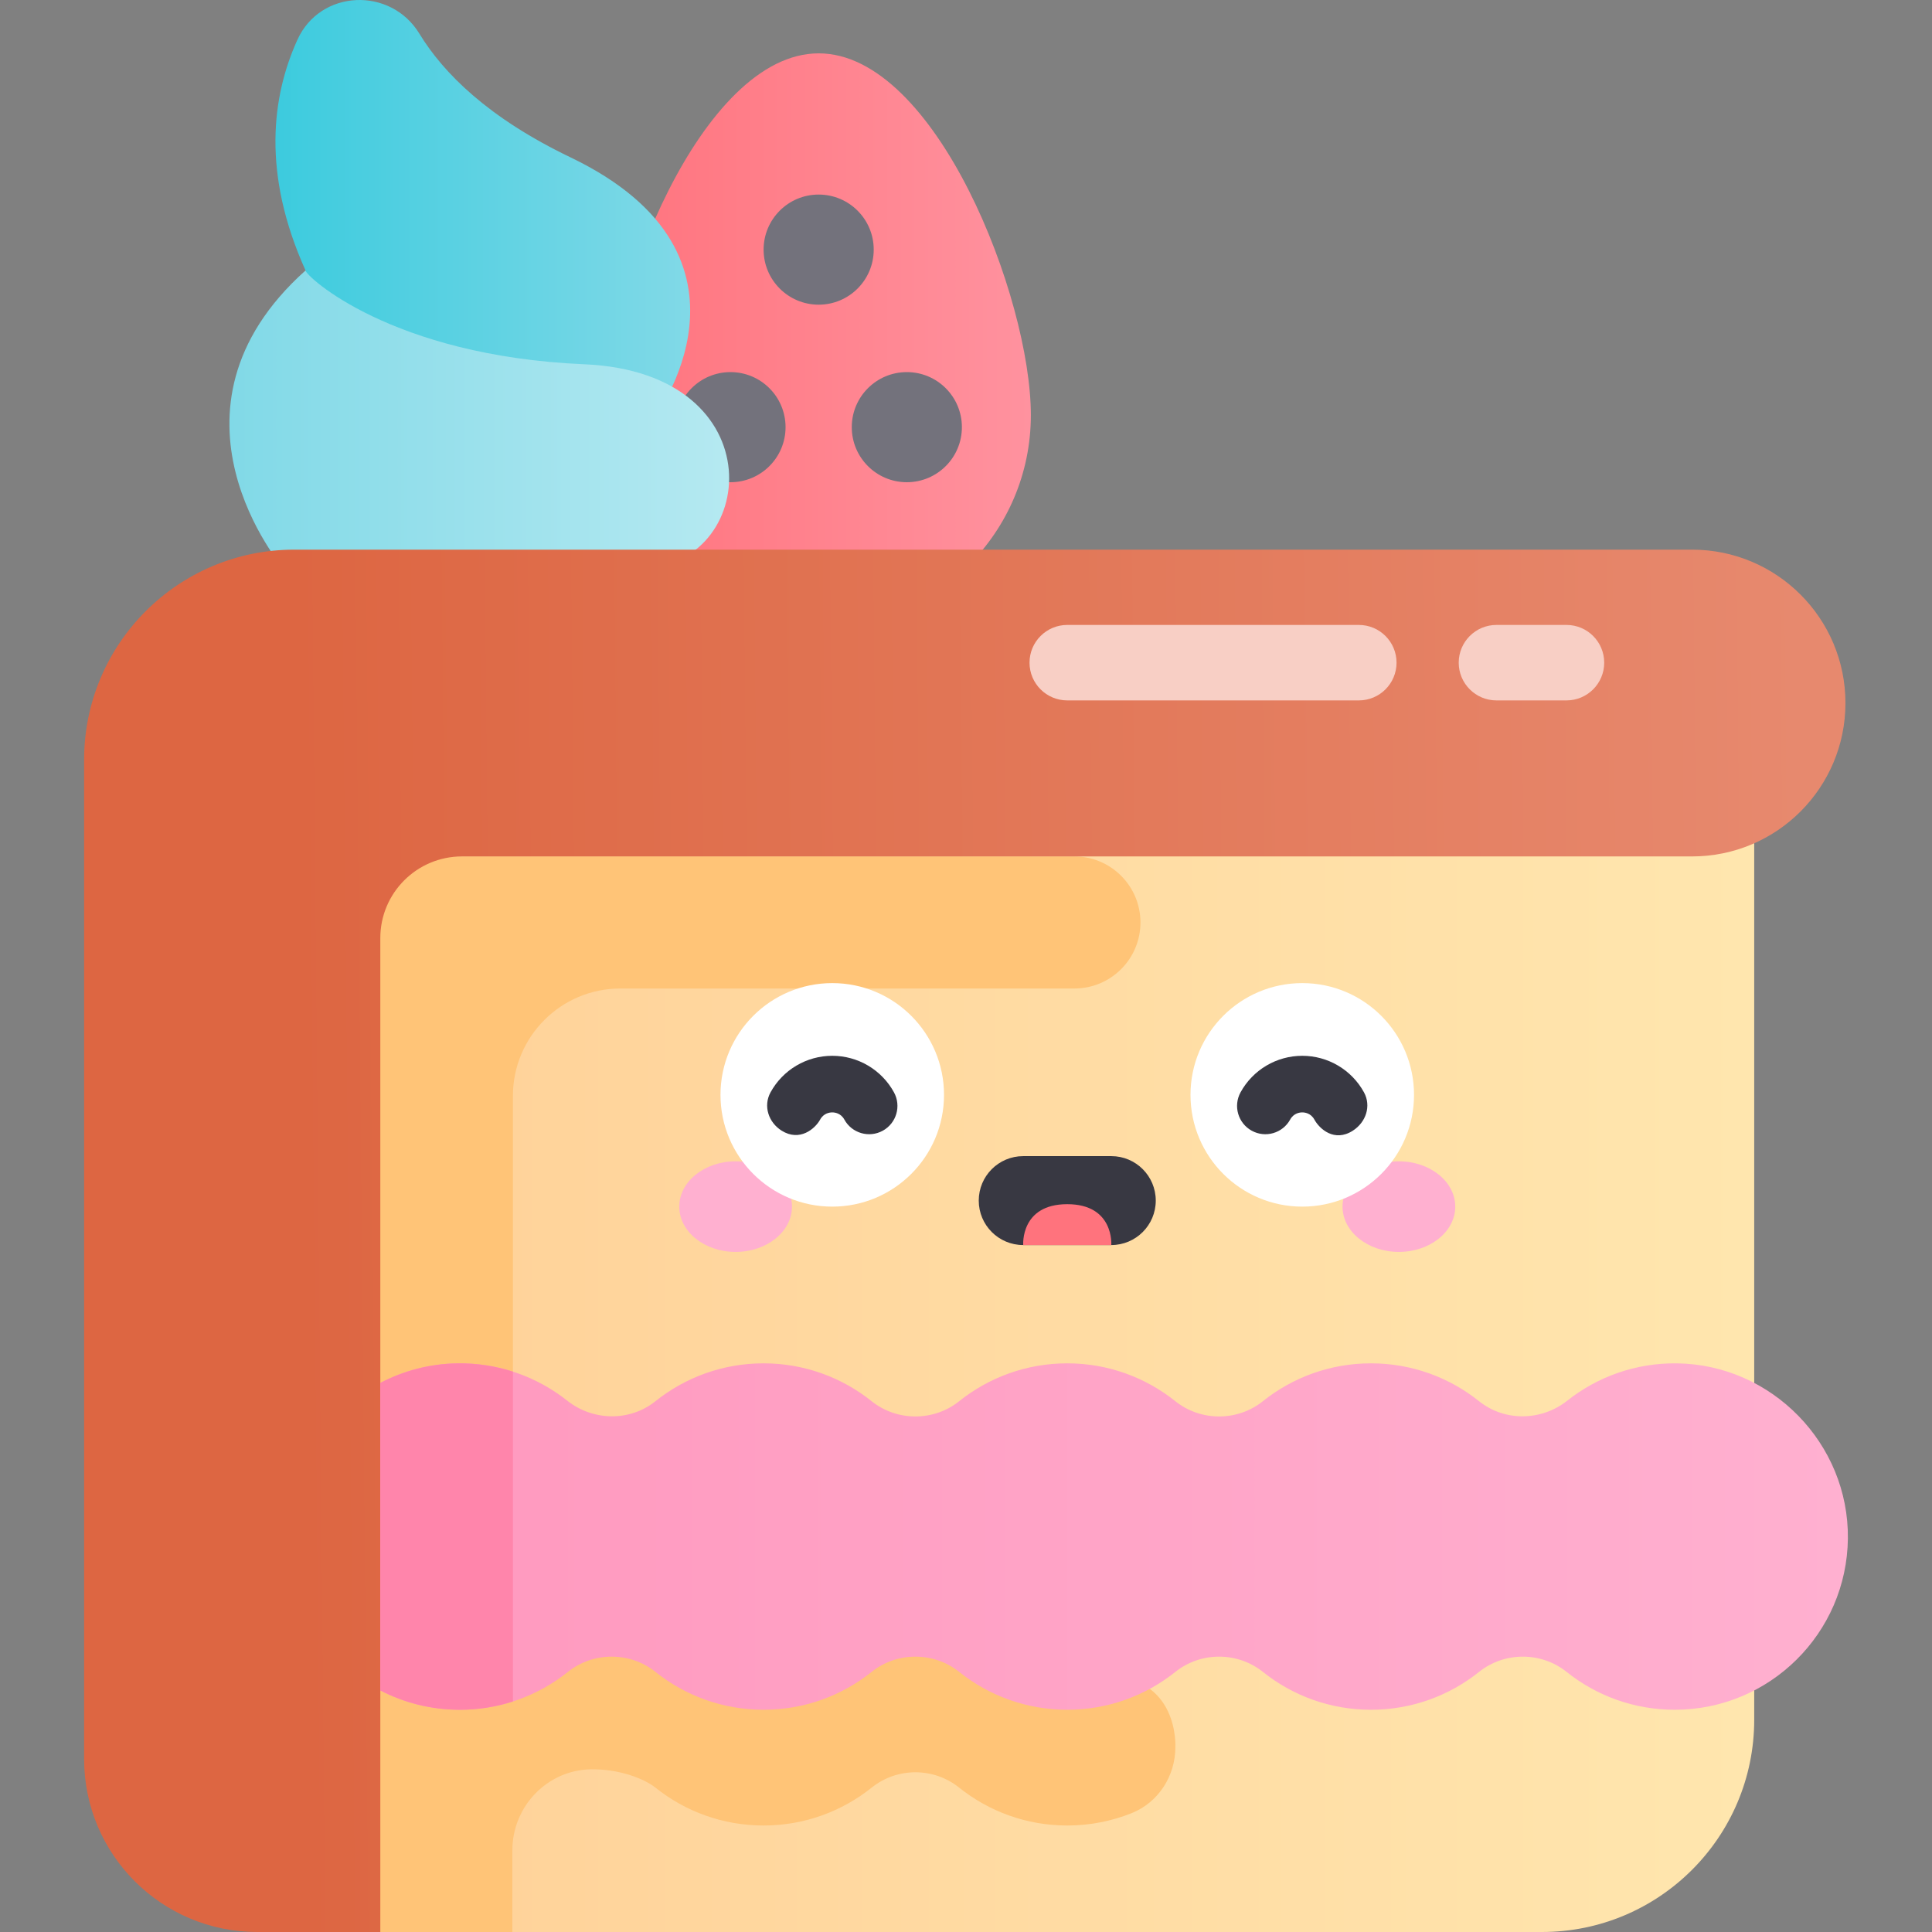 <svg id="Layer_1" enable-background="new 0 0 512 512" height="512" viewBox="0 0 512 512" width="512" xmlns="http://www.w3.org/2000/svg" xmlns:xlink="http://www.w3.org/1999/xlink"><rect x="0" y="0" width="512" height="512" fill="#808080" stroke="none"/><linearGradient id="SVGID_1_" gradientUnits="userSpaceOnUse" x1="160.719" x2="273.188" y1="90.189" y2="90.189"><stop offset="0" stop-color="#ff737d"/><stop offset="1" stop-color="#ff929f"/></linearGradient><linearGradient id="SVGID_2_" gradientUnits="userSpaceOnUse" x1="72.996" x2="182.899" y1="55.69" y2="55.69"><stop offset="0" stop-color="#3ccbde"/><stop offset="1" stop-color="#81d9e7"/></linearGradient><linearGradient id="SVGID_3_" gradientUnits="userSpaceOnUse" x1="60.799" x2="193.23" y1="111.161" y2="111.161"><stop offset="0" stop-color="#81d9e7"/><stop offset="1" stop-color="#b5e9f1"/></linearGradient><linearGradient id="SVGID_4_" gradientUnits="userSpaceOnUse" x1="79.77" x2="464.883" y1="357.518" y2="357.518"><stop offset="0" stop-color="#ffd097"/><stop offset="1" stop-color="#ffe6ae"/></linearGradient><linearGradient id="SVGID_5_" gradientUnits="userSpaceOnUse" x1="75.959" x2="489.71" y1="407.202" y2="407.202"><stop offset="0" stop-color="#ff97bd"/><stop offset="1" stop-color="#ffb0d0"/></linearGradient><linearGradient id="SVGID_6_" gradientUnits="userSpaceOnUse" x1="78.732" x2="479.039" y1="328.932" y2="325.095"><stop offset="0" stop-color="#dd6642"/><stop offset="1" stop-color="#e7896e"/></linearGradient><path d="m273.188 110.004c0 31.057-25.177 56.234-56.234 56.234s-56.234-25.177-56.234-56.234 25.177-95.866 56.234-95.866c31.057 0 56.234 64.809 56.234 95.866z" fill="url(#SVGID_1_)"/><g fill="#73727c"><circle cx="216.954" cy="66.152" r="14.591"/><circle cx="240.32" cy="113.203" r="14.591"/><circle cx="193.588" cy="113.203" r="14.591"/></g><path d="m173.109 111.161s32.906-43.143-21.937-69.468c-21.781-10.455-33.643-22.294-40.029-32.768-7.635-12.522-26.257-11.755-32.319 1.6-6.805 14.992-9.447 35.452 2.149 61.15-.001-.001 8.043 43.142 92.136 39.486z" fill="url(#SVGID_2_)"/><path d="m75.122 150.648s-35.831-41.681 5.85-78.975c0 1.463 22.669 22.669 73.856 24.862 51.187 2.194 46.068 54.112 14.625 54.112-32.906.001-94.331.001-94.331.001z" fill="url(#SVGID_3_)"/><path d="m464.883 203.037h-385.113v308.963h328.863c31.066 0 56.251-25.184 56.251-56.251v-252.712z" fill="url(#SVGID_4_)"/><path d="m284.733 226.963h-194.672v145.152h45.866v-81.674c0-15.728 12.75-28.478 28.478-28.478h120.328c9.665 0 17.5-7.835 17.5-17.5 0-9.665-7.835-17.5-17.5-17.5z" fill="#ffc477"/><path d="m91.881 512h43.905v-21.674c0-11.587 9.202-21.232 20.788-21.438 7.16-.128 13.931 2.303 17.181 4.895 7.843 6.256 17.781 9.995 28.594 9.995 10.837 0 20.796-3.757 28.647-10.038 6.783-5.427 16.41-5.427 23.192 0 7.851 6.281 17.81 10.038 28.647 10.038 6.035 0 11.797-1.165 17.075-3.282 7.065-2.834 11.572-9.831 11.572-17.443 0 0 1.142-19.225-19.281-18.924-7.993.118-17.435-3.756-26.218-16.916h-174.103z" fill="#ffc477"/><path d="m444.441 361.303c-11.001-.148-21.127 3.575-29.104 9.893-6.821 5.402-16.571 5.582-23.364.145-7.852-6.284-17.812-10.042-28.652-10.042-10.837 0-20.796 3.757-28.647 10.038-6.729 5.384-16.464 5.384-23.193 0-7.851-6.281-17.81-10.038-28.647-10.038s-20.795 3.757-28.647 10.038c-6.729 5.384-16.464 5.384-23.193 0-7.851-6.281-17.809-10.038-28.647-10.038-10.84 0-20.8 3.758-28.652 10.042-6.794 5.437-16.543 5.258-23.364-.145-7.977-6.318-18.102-10.041-29.103-9.893-25.114.339-45.545 21.302-45.267 46.417.278 25.113 20.722 45.386 45.9 45.386 10.837 0 20.796-3.757 28.647-10.038 6.729-5.384 16.464-5.384 23.193 0 7.851 6.281 17.81 10.038 28.647 10.038s20.795-3.757 28.647-10.038c6.729-5.384 16.464-5.384 23.193 0 7.851 6.281 17.809 10.038 28.647 10.038 10.837 0 20.796-3.757 28.647-10.038 6.729-5.384 16.464-5.384 23.193 0 7.851 6.281 17.81 10.038 28.647 10.038s20.795-3.757 28.647-10.038c6.729-5.384 16.464-5.384 23.193 0 7.851 6.281 17.81 10.038 28.647 10.038 25.179 0 45.622-20.272 45.9-45.385.277-25.115-20.154-46.079-45.268-46.418z" fill="url(#SVGID_5_)"/><path d="m448.412 145.663h-370.429c-30.759 0-55.694 24.935-55.694 55.694v264.778c.001 25.33 20.536 45.865 45.867 45.865h32.63v-263.398c0-11.951 9.688-21.639 21.639-21.639h325.987c22.45 0 40.65-18.2 40.65-40.65 0-22.451-18.199-40.65-40.65-40.65z" fill="url(#SVGID_6_)"/><ellipse cx="194.949" cy="319.767" fill="#ffb0d0" rx="14.936" ry="12.003"/><ellipse cx="370.72" cy="319.767" fill="#ffb0d0" rx="14.936" ry="12.003"/><circle cx="220.556" cy="290.15" fill="#fff" r="29.618"/><circle cx="345.113" cy="290.15" fill="#fff" r="29.618"/><path d="m207.166 299.651c-3.515-2.192-4.955-6.556-2.959-10.186 3.279-5.963 9.544-9.668 16.349-9.668 6.806 0 13.07 3.705 16.348 9.669 1.996 3.629.67 8.19-2.96 10.185-3.628 1.996-8.19.67-10.185-2.959-.94-1.71-2.554-1.895-3.204-1.895s-2.264.184-3.204 1.895c-1.365 2.484-5.433 5.922-10.185 2.959z" fill="#383842"/><path d="m348.318 296.692c-.94-1.711-2.554-1.895-3.205-1.895-.65 0-2.264.184-3.204 1.895-1.996 3.629-6.555 4.956-10.185 2.959-3.63-1.995-4.955-6.556-2.96-10.185 3.278-5.964 9.543-9.669 16.348-9.669 6.806 0 13.07 3.704 16.349 9.668 1.996 3.63.532 7.956-2.959 10.186-4.889 3.124-8.819-.475-10.184-2.959z" fill="#383842"/><path d="m294.505 329.954h-23.342c-6.508 0-11.784-5.276-11.784-11.784 0-6.508 5.276-11.784 11.784-11.784h23.342c6.508 0 11.784 5.276 11.784 11.784.001 6.508-5.275 11.784-11.784 11.784z" fill="#383842"/><path d="m271.164 329.954h23.341s.803-10.834-11.671-10.834-11.67 10.834-11.67 10.834z" fill="#ff737d"/><path d="m360.098 185.615h-77.264c-5.523 0-10-4.477-10-10s4.477-10 10-10h77.264c5.523 0 10 4.477 10 10s-4.477 10-10 10z" fill="#f8cfc5"/><path d="m415.132 185.615h-18.557c-5.523 0-10-4.477-10-10s4.477-10 10-10h18.557c5.523 0 10 4.477 10 10s-4.477 10-10 10z" fill="#f8cfc5"/><path d="m100.786 366.486v81.505c6.313 3.27 13.476 5.115 21.076 5.115 4.908 0 9.632-.769 14.065-2.195v-87.417c-4.624-1.488-9.563-2.26-14.698-2.191-7.352.099-14.296 1.963-20.443 5.183z" fill="#ff85ab"/></svg>